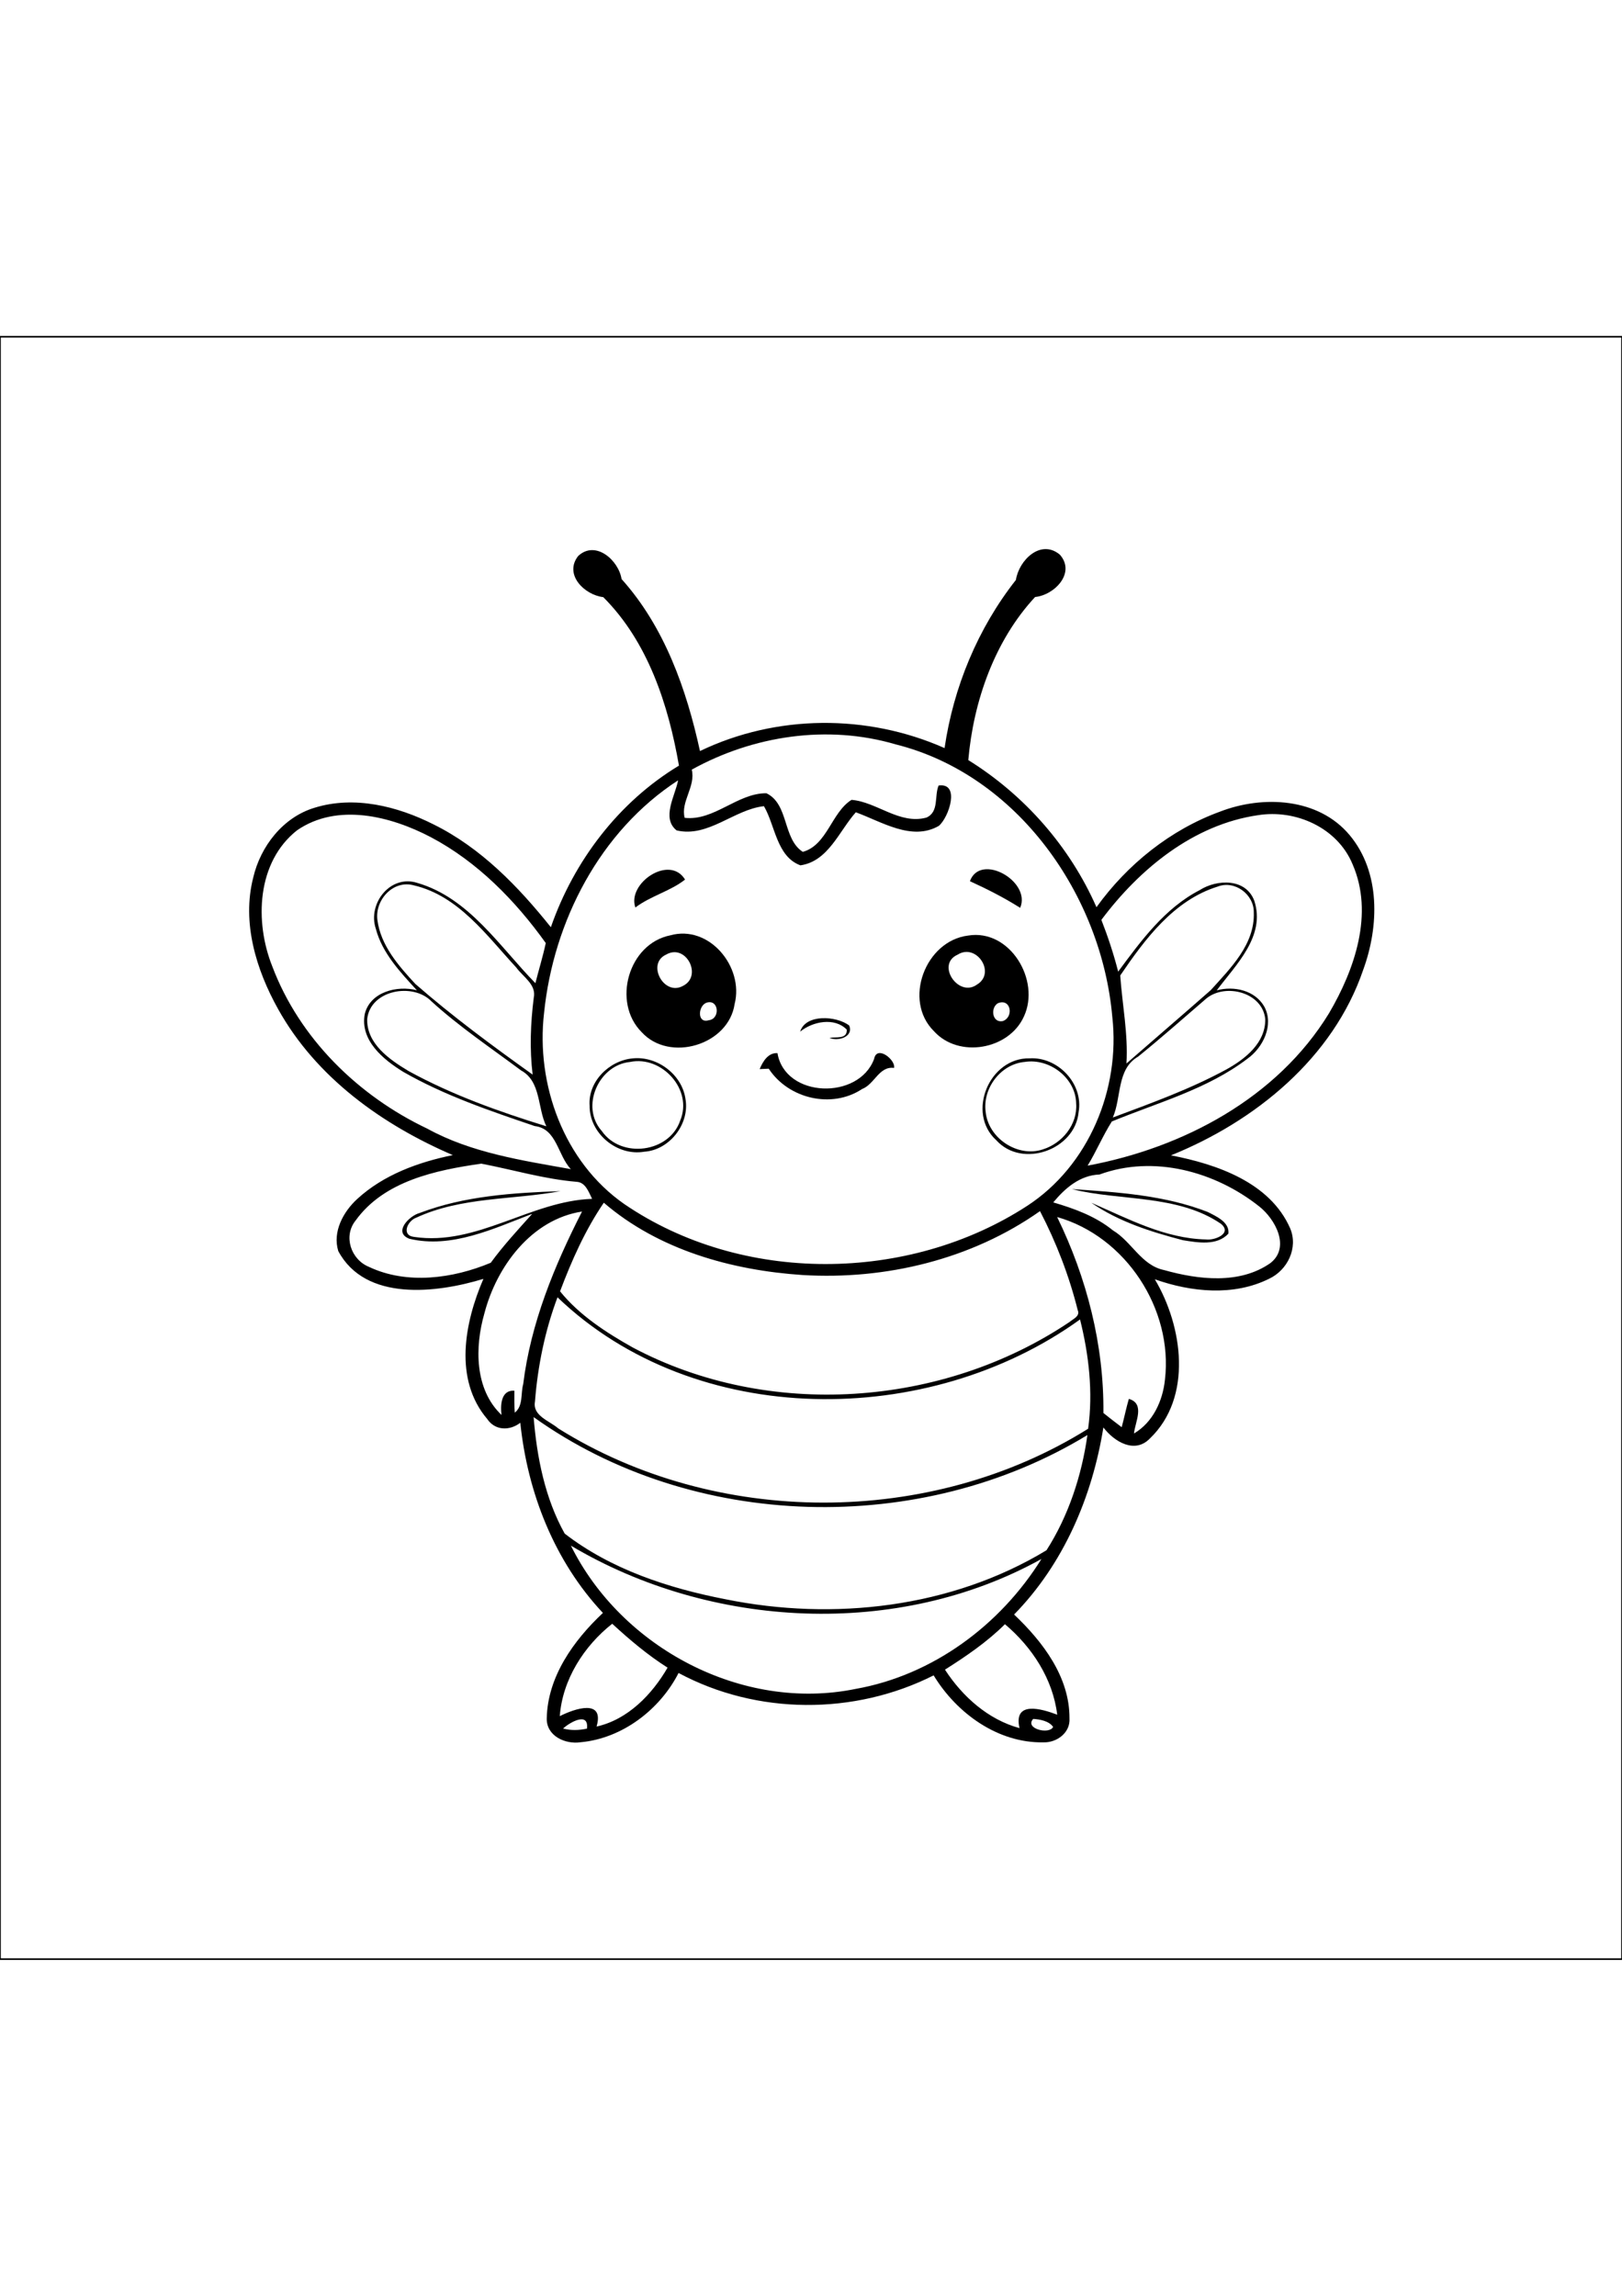 <?xml version="1.0" encoding="utf-8"?>
<!-- Generator: Adobe Illustrator 27.5.0, SVG Export Plug-In . SVG Version: 6.00 Build 0)  -->
<svg xmlns="http://www.w3.org/2000/svg" xmlns:xlink="http://www.w3.org/1999/xlink" viewBox="-116 -116 1000 1000" width="595" height="842" preserveAspectRatio="xMidYMid meet" data-scaled="true">
<rect x="-116" y="-116" width="1000" height="1000" fill="#808080" stroke="none"/>
<g>
	<rect x="-116" y="-116" style="fill:#FFFFFF;stroke:#000000;stroke-miterlimit:10;" width="1000" height="1000"/>
	<g id="Group">
		<path d="M240.484,19.117c10.665-9.922,24.883,2.591,26.732,14.245c26.445,29.427,40.013,67.904,48.333,106.003
			c47.112-22.63,103.102-22.955,150.797-1.823c5.481-37.539,20.508-73.828,43.981-103.633c1.837-12.123,15.249-25.443,27.099-15.599
			c9.935,11.263-3.295,24.922-15.26,26.107c-25.028,26.927-38.034,64.388-41.187,100.521c34.637,21.55,62.566,53.269,79.023,90.677
			c18.972-26.367,45.585-47.761,76.224-58.932c26.432-10.183,60.611-8.555,79.882,14.531c19.117,22.93,18.127,56.12,8.387,82.865
			c-18.529,54.453-66.563,93.489-118.568,114.492c28.217,5.404,61.159,16.705,73.517,45.054c5.013,11.964-1.628,25.649-12.97,30.989
			c-21.861,10.898-48.099,8.279-70.496,0.339c17.213,28.932,23.45,72.643-2.981,98.073c-9.401,9.791-22.07,2.005-28.736-6.747
			c-6.862,42.734-24.504,84.116-55.051,115.315c17.719,16.783,34.27,38.464,34.151,63.995c0.614,8.856-7.864,15.078-16.12,14.792
			c-28.111,0.47-53.476-17.956-67.628-41.289c-48.908,24.662-108.88,24.467-157.254-1.471c-11.563,22.604-34.674,40.313-60.3,42.683
			c-9.453,1.443-21.185-3.776-20.976-14.677c0.508-25.703,16.549-48.045,34.635-65.024c-29.895-31.823-46.484-74.115-50.938-117.202
			c-6.563,5.026-15.52,4.911-20.403-2.344c-20.729-24.401-13.984-59.401-2.344-86.354c-28.79,8.763-72.761,14.153-89.48-17.149
			c-3.633-11.888,3.06-24.191,11.693-32.106c16.224-14.897,37.643-22.709,58.933-27.031c-43.516-18.713-84.258-47.853-107.683-89.95
			c-13.594-24.297-22.487-53.451-15.364-81.159c4.492-19.245,18.372-37.136,37.721-42.969c24.506-7.644,51.107-1.016,73.412,10.221
			c29.219,14.427,52.24,38.255,72.357,63.385c14.193-40.807,41.797-77.175,78.971-99.596
			c-6.537-37.591-19.115-76.328-46.666-103.854C244.326,43.167,231.487,30.51,240.484,19.117 M310.484,150.823
			c2.54,10.404-7.005,19.766-4.361,29.714c18.162,2.044,32.524-15.313,50.388-15.156c13.945,6.718,9.936,28.099,22.436,36.133
			c15.079-4.219,17.643-24.31,30.026-32.058c15.588,1.224,29.597,15.417,46.172,10.925c7.944-3.477,4.793-13.346,7.526-19.766
			c13.463-1.901,6.433,19.518,0.156,24.857c-16.654,9.648-35.313-2.604-51.198-8.36c-10.285,11.523-16.992,30.261-34.164,32.695
			c-14.664-5.39-15.523-24.583-22.477-36.458c-18.422,1.981-34.361,19.544-53.852,14.922c-9.52-7.579-0.887-21.276,0.925-30.846
			c-48.164,31.263-76.836,86.914-82.618,143.216c-5.169,44.206,12.188,91.953,49.349,117.89
			c72.5,49.571,175.248,48.792,248.542,1.134c37.93-24.726,57.433-71.94,52.435-116.367
			c-6.589-75.117-58.437-149.284-133.66-168.073C394.183,122.919,348.44,129.82,310.484,150.823 M67.125,188.231
			c-24.831,19.61-26.25,56.329-15.261,83.842c16.784,44.44,52.956,79.805,95.495,100c27.267,15,58.399,19.583,88.594,25
			c-8.125-8.464-8.633-24.975-22.279-26.55c-27.63-9.401-55.625-18.842-81.041-33.411c-12.293-7.539-26.758-19.388-23.763-35.612
			c3.32-13.685,19.974-17.852,32.149-14.674c-10.274-11.211-21.394-22.917-25.352-38.034c-5.091-15.443,8.998-33.516,25.626-28.151
			c31.823,9.245,50.716,39.271,72.786,61.81c2.07-8.255,4.636-16.419,6.394-24.74c-18.698-26.145-42.097-50.052-70.782-65.221
			C124.937,179.482,91.969,171.109,67.125,188.231 M659.547,178.909c-39.793,5.768-73.073,33.151-96.523,64.518
			c4.063,10.429,7.592,21.055,10.353,31.901c14.086-19.011,28.683-39.075,50.219-50.222c10.771-6.861,28.557-7.421,33.725,6.602
			c7.069,21.758-11.328,39.336-23.177,55.169c10.638-2.917,23.748-0.026,29.414,10.182c5.924,11.198-0.834,25.078-10.43,31.901
			c-24.703,18.854-55.339,27.057-83.647,38.724c-5.52,8.711-9.557,18.386-14.935,27.227
			c58.904-10.976,116.823-41.641,148.789-93.867c15.898-27.07,27.85-61.536,14.505-92.018
			C708.531,186.63,682.841,175.146,659.547,178.909 M116.669,243.427c2.005,15.742,13.021,28.255,23.385,39.479
			c22.956,20.039,47.526,38.177,72.331,55.886c-1.927-15.716-1.29-31.627,0.677-47.305c1.796-8.178-6.628-12.956-10.808-18.737
			c-18.177-19.622-35.534-44.154-63.034-50.586C126.461,218.57,115.094,231.122,116.669,243.427 M634.651,222.932
			c-26.967,8.386-44.818,32.435-60,54.779c1.25,17.982,4.922,36.003,3.841,54.232c17.292-15.117,34.751-30.039,51.979-45.221
			c12.148-13.464,27.252-28.294,26.511-47.865C657.189,227.71,645.211,218.792,634.651,222.932 M110.38,304.599
			c-0.338,15.247,13.842,25.013,25.535,32.018c26.783,14.7,55.807,25.039,84.921,34.037c-5.586-11.354-3.165-27.669-15.638-34.466
			c-18.594-13.868-37.93-26.823-55.117-42.474C138.688,281.865,112.294,286.565,110.38,304.599 M627.79,291.838
			c-13.985,12.018-27.773,24.271-42.112,35.872c-13.266,7.644-10.18,25.026-15.585,37.526c23.75-8.867,47.773-17.526,70.091-29.674
			c11.589-6.445,24.102-16.329,23.867-30.938C662.464,288.114,639.625,282.229,627.79,291.838 M103.219,428.766
			c-7.747,9.648-2.826,24.036,8.229,28.528c23.424,11.12,51.887,7.214,75.117-2.526c7.76-10.622,16.745-20.336,25.56-30.153
			c-23.815,9.114-49.714,21.549-75.69,15.377c-10.286-3.842-0.144-14.231,6.341-15.911c27.487-10.509,57.668-12.435,86.796-13.451
			c-29.531,5.469-61.12,3.449-88.971,16.365c-5.352,1.876-9.453,10.927-1.237,11.852c38.659,5.742,71.81-22.188,109.687-23.466
			c-2.135-4.165-4.01-10.221-9.596-10.506c-19.909-1.655-39.18-7.449-58.711-11.187C152.724,397.685,120.77,404.339,103.219,428.766
			 M561.864,400.38c-12.044,0.456-21.185,8.359-28.502,17.189c13.072,3.826,26.107,8.567,36.811,17.265
			c11.576,6.928,17.475,21.537,31.509,24.44c21.107,5.94,46.602,8.985,65.573-4.32c12.422-9.74,2.995-27.058-6.863-34.858
			C633.232,398.531,595.263,388.115,561.864,400.38 M256.266,417.763c-11.458,16.81-19.844,35.666-26.979,54.623
			c11.914,14.729,28.398,25.403,44.818,34.609c83.646,44.427,190.975,36.861,269.231-15.678c2.239-1.9,6.732-3.646,5.117-7.291
			c-5.286-21.187-13.203-41.706-23.268-61.081c-42.201,29.764-95.142,42.475-146.367,39.389
			C335.028,459.417,290.081,446.851,256.266,417.763 M182.62,486.045c-5.938,20.651-6.081,46.742,10.586,62.539
			c-0.769-5.964-0.365-15.536,7.916-14.948c-0.026,4.505-0.104,9.023,0.248,13.527c5.312-4.203,3.555-11.719,5.195-17.578
			c4.623-37.575,19.193-72.929,36.263-106.378C211.643,427.997,190.12,457.138,182.62,486.045 M535.758,426.591
			c18.294,37.475,28.932,78.958,28.516,120.781c3.737,2.958,7.448,5.924,11.276,8.752c1.561-5.794,2.734-11.682,4.401-17.448
			c10.232,2.917,3.841,14.271,3.175,21.328c11.706-6.861,17.763-20.17,19.102-33.242
			C607.282,483.31,578.036,438.558,535.758,426.591 M213.817,540.342c-1.602,8.802,8.933,11.849,14.323,16.51
			c97.201,60.897,229.505,61.042,326.706,0.234c3.138-22.394,0.481-45.521-4.975-67.368
			c-93.41,67.355-237.018,67.901-322.161-13.647C219.976,496.643,215.537,518.44,213.817,540.342 M212.984,549.898
			c1.992,24.7,7.005,50.065,19.154,71.809c28.62,22.109,64.063,33.672,99.204,40.483c66.474,13.502,139.31,5.261,197.839-30.208
			c13.581-21.211,21.732-46.095,25.234-71.016C451.656,623.558,311.123,620.08,212.984,549.898 M235.966,629.13
			c31.302,63.086,105.74,102.552,175.455,88.333c47.683-8.448,89.298-39.349,114.651-80.103
			C437.425,686.513,322.308,680.497,235.966,629.13 M229.117,734.235c9.18-4.677,27.683-10.914,22.683,6.406
			c19.232-4.271,34.193-19.74,43.775-36.305c-12.305-7.798-23.438-17.225-34.127-27.056
			C244,691.031,230.784,711.722,229.117,734.235 M466.591,705.575c10.781,16.589,26.563,30.731,45.965,36.044
			c-3.944-17.084,13.593-11.955,23.242-8.282c-2.669-22.044-15.495-41.666-32.227-55.768
			C492.542,688.519,479.678,697.295,466.591,705.575 M231.162,741.877c4.831,1.266,9.857,1.081,14.713,0.053
			C247.177,731.253,235.249,738.023,231.162,741.877 M520.992,735.94c-5.507,6.055,10.014,9.805,12.278,4.935
			C530.771,737.242,525.264,736.201,520.992,735.94z"/>
		<path d="M275.719,235.797c-5.287-14.883,21.106-32.891,30.627-17.213C297.541,225.614,285.159,228.648,275.719,235.797z"/>
		<path d="M481.969,219.586c6.523-17.787,37.982,0.117,30.989,16.419C503.023,229.716,492.58,224.43,481.969,219.586z"/>
		<path d="M297.178,252.972c24.088-6.745,45.573,19.479,39.739,42.292c-3.71,25.325-40.144,36.237-57.331,17.357
			C261.227,294.234,271.396,258.167,297.178,252.972 M294.69,264.82c-12.318,5.586-1.382,25.86,10.377,19.297
			C317.32,278.063,306.956,257.75,294.69,264.82 M319.391,294.547c-5.076,2.057-5.69,12.956,1.588,10.73
			C328.231,304.508,327.242,291.826,319.391,294.547z"/>
		<path d="M480.836,253.101c25.86-4.257,44.805,27.592,34.44,49.857c-9.231,20.56-40.234,25.938-55.442,9.115
			C440.523,293.023,454.547,256.317,480.836,253.101 M474.417,264.859c-13.647,6.042,0.6,26.784,11.953,18.412
			C498.245,276.136,486.005,257.542,474.417,264.859 M499.183,294.82c-4.754,2.891-3.477,12.318,3.059,10.99
			C509.182,303.414,507.333,291.5,499.183,294.82z"/>
		<path d="M377.308,312.32c3.358-10.977,22.173-9.805,30.182-3.854c3.1,6.836-6.811,10.144-12.072,7.669
			c4.091-0.729,10.887,1.081,10.64-5.052C398.571,303.336,385.041,305.98,377.308,312.32z"/>
		<path d="M352.347,335.393c1.966-4.648,5.156-10.143,10.964-9.844c4.739,27.826,50.195,29.049,59.596,3.581
			c1.731-8.853,13.479,0.743,12.292,5.547c-9.299-1.185-11.927,10.013-19.727,13.021c-18.697,12.344-45.404,5.99-57.526-12.539
			C356.07,335.263,354.208,335.328,352.347,335.393z"/>
		<path d="M273.961,328.818c15.219-1.654,30.688,9.987,32.693,25.26c2.527,15.338-9.947,31.224-25.468,32.253
			c-16.758,2.877-33.868-11.315-33.672-28.334C246.395,343.115,259.625,330.12,273.961,328.818 M272.425,331.005
			c-19.401,1.901-30.769,27.644-17.396,42.579c11.914,17.201,41.68,13.411,48.371-6.563
			C311.305,348.063,292.007,326.917,272.425,331.005z"/>
		<path d="M518.778,328.778c17.397-1.054,33.335,15.625,30.209,33.151c-2.148,23.281-34.844,34.975-50.807,17.266
			C479.678,362.385,493.935,328.258,518.778,328.778 M515.9,330.966c-14.922,1.25-26.234,16.276-24.205,30.938
			c1.654,16.12,19.675,28.098,35.144,23.021c12.005-3.685,21.589-15.404,20.638-28.294
			C547.229,340.901,531.136,328.635,515.9,330.966z"/>
		<path d="M544.859,409.365c28.177,1.914,57.11,3.75,83.685,14.086c5.3,2.696,13.607,6.303,12.787,13.387
			c-7.097,7.63-18.868,5.506-28.061,4.022c-19.583-5.091-39.726-11.471-56.432-23.06c22.617,9.83,45.481,22.083,70.703,22.604
			c5.43,0.703,16.367-3.737,9.179-9.661C610.016,412.489,574.052,416.786,544.859,409.365z"/>
	</g>
</g>
</svg>
